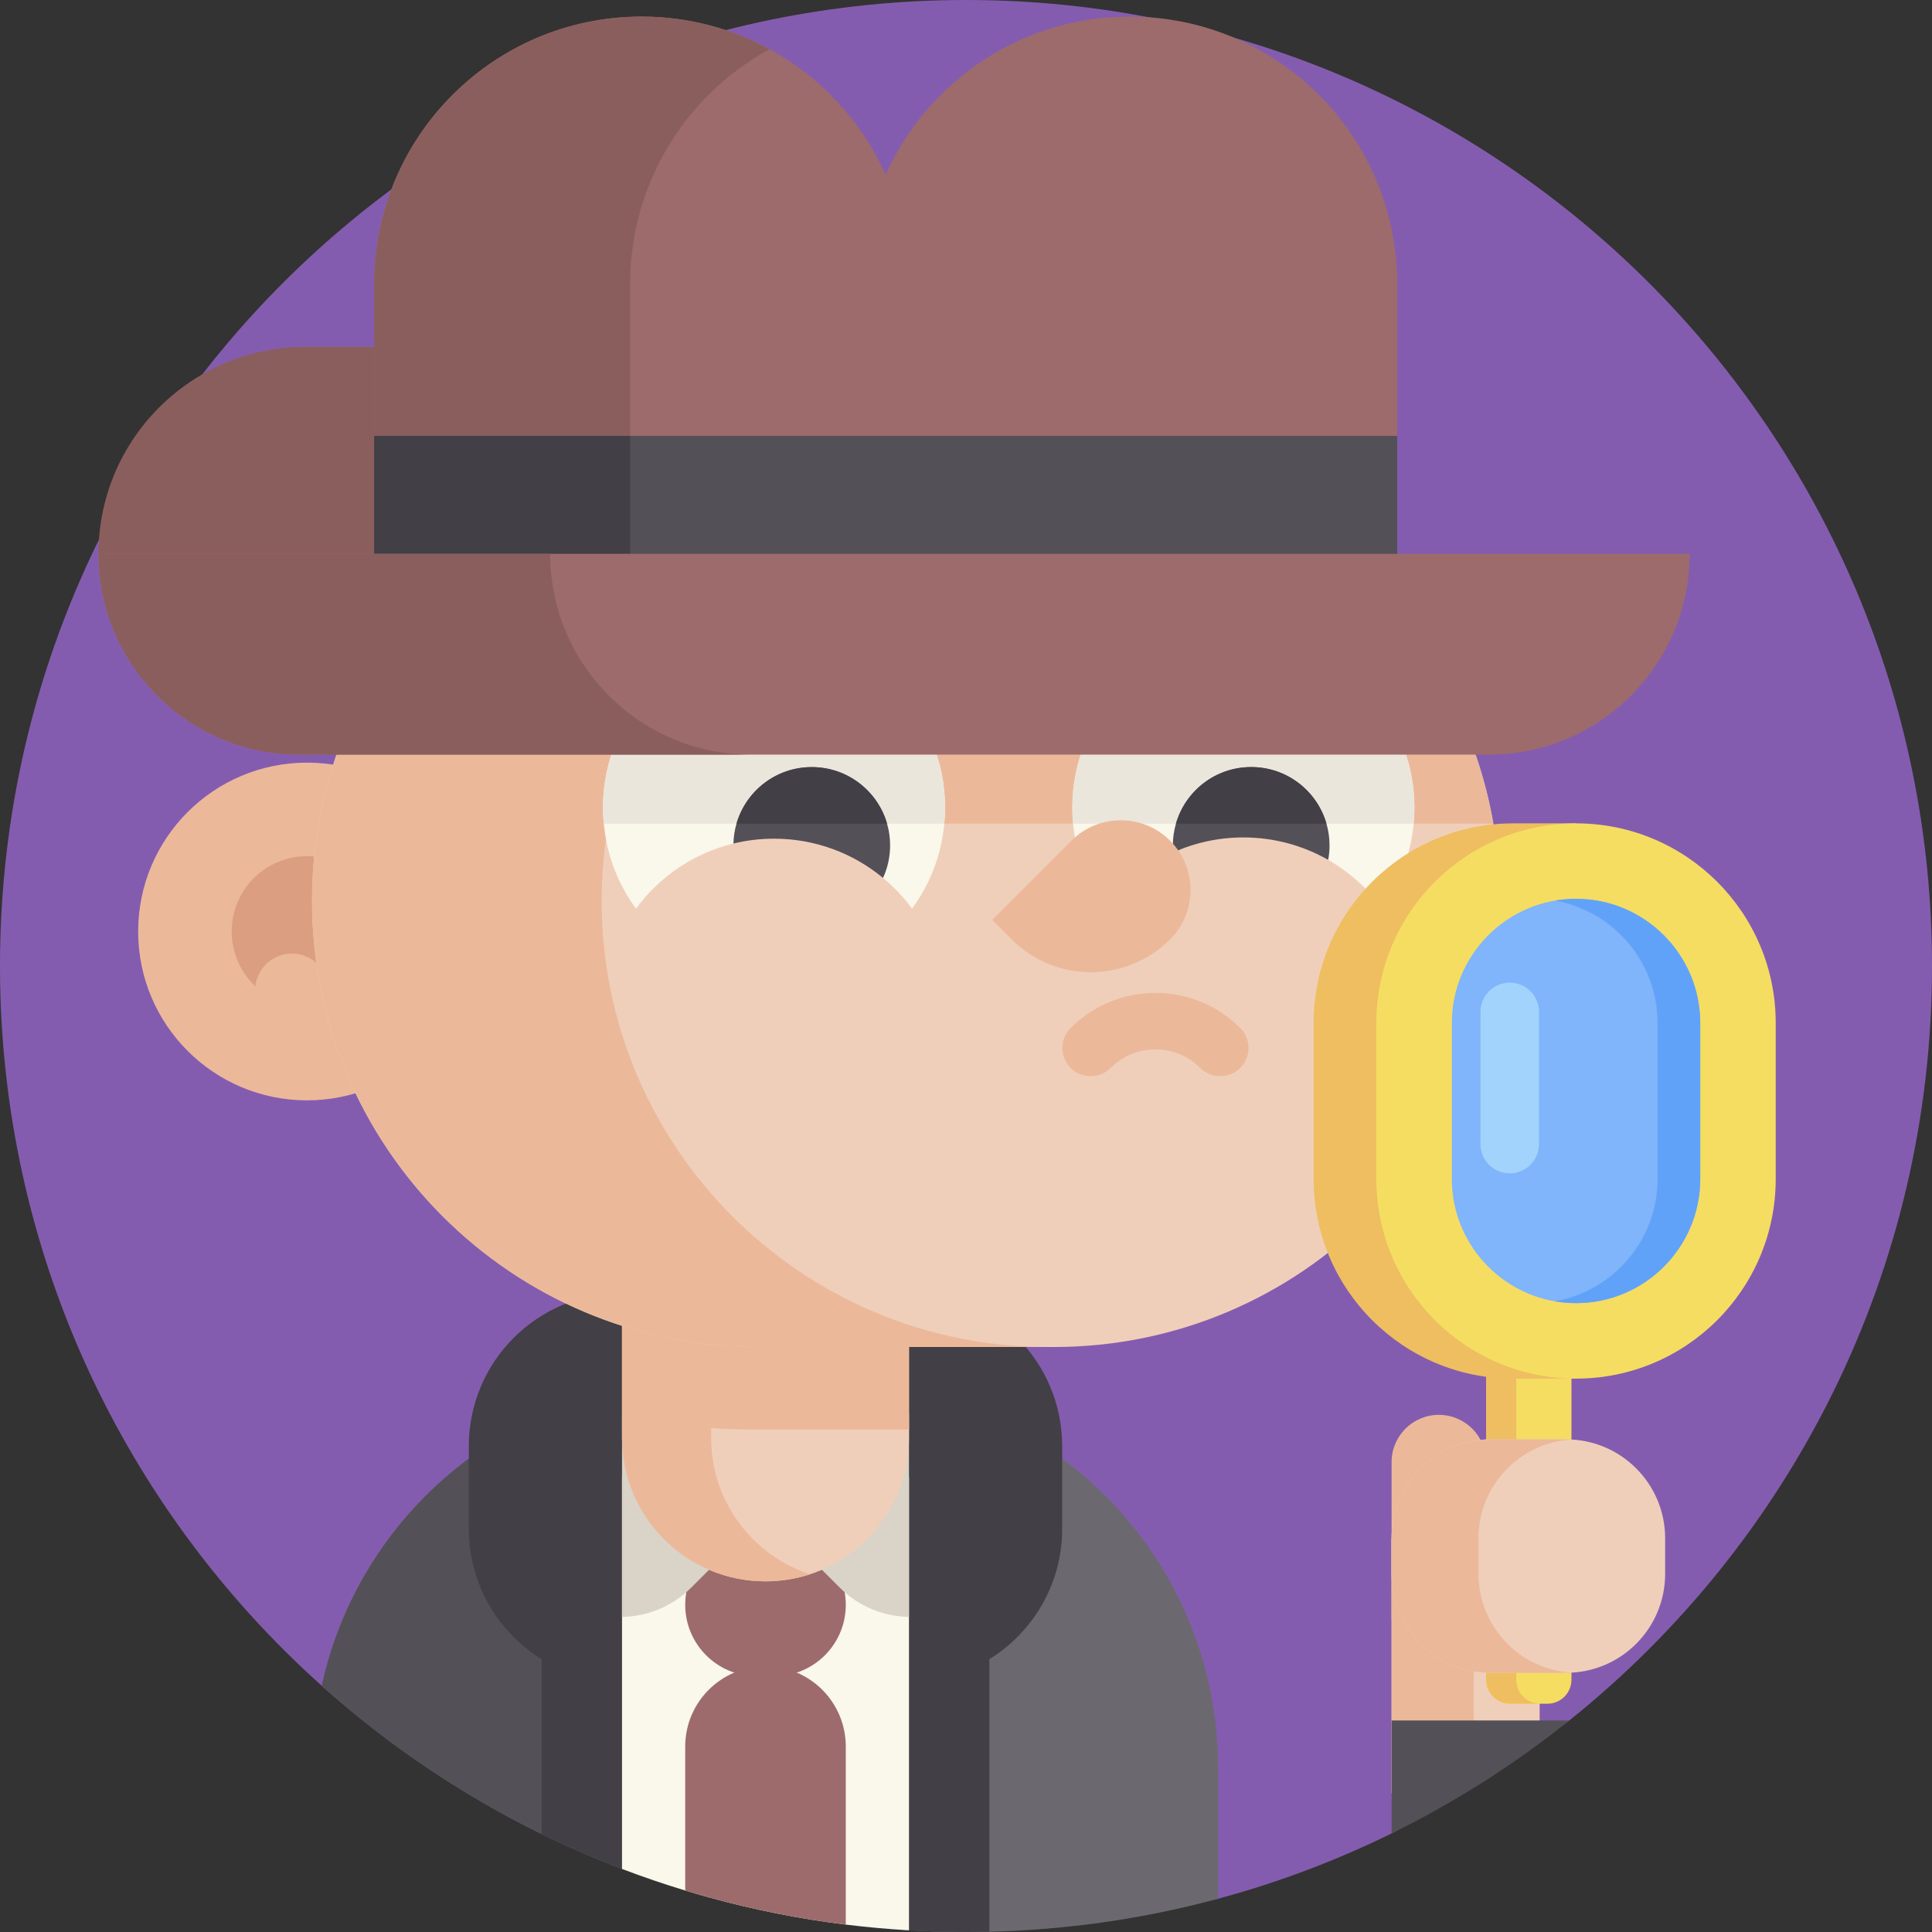 <svg id="Capa_1" enable-background="new 0 0 512 512" height="512" viewBox="0 0 512 512" width="512" xmlns="http://www.w3.org/2000/svg"><rect x="0" y="0" width="512" height="512" fill="#333333" stroke="none"/><g><path d="m512 256c0 80.894-37.525 153.031-96.117 199.944-6.916 5.538-17.84 8.6-25.316 13.407-8.188 5.265-12.983 12.201-21.775 16.522-14.601 7.177-29.986 13.004-45.992 17.317-19.39 5.23-41.388-29.389-62.308-28.899-2.06.06-4.13.08-6.2.08-5.07 0-10.11-.15-15.11-.45-5.64-.32-11.22-.83-16.75-1.51-12.37-1.54-24.47-3.96-36.22-7.2-2.12-.58-4.23-1.19-6.33-1.83-5.67-1.72-11.26-3.63-16.75-5.72-4.82-1.84-9.56-3.81-14.23-5.93-2.38-1.08-4.74-2.19-7.08-3.33-21.24-10.4-39.112 13.969-56.552-1.651-52.34-46.87-85.27-114.97-85.27-190.75 0-141.38 114.62-256 256-256s256 114.62 256 256z" fill="#845caf"/><g><path d="m156.454 91.917h-75.499c-30.297 0-54.857 24.56-54.857 54.857l56.31 12.981 74.046-12.981z" fill="#8b5e5e"/><path d="m322.8 468.48v34.71c-21.3 5.75-43.69 8.81-66.8 8.81-5.073 0-10.111-.148-15.111-.439-22.218-1.294-33.945-29.952-54.285-36.557-4.057-1.317-17.799 21.797-21.764 20.286-29.533-11.259-56.445-27.829-79.57-48.54 9.95-45.85 50.76-80.2 99.6-80.2h35.99c56.3 0 101.94 45.64 101.94 101.93z" fill="#6b696f"/><path d="m236.7 367.78c-48.77 7.6-86.09 49.8-86.09 100.7v20.88c-23.98-10.84-45.98-25.27-65.34-42.61 9.95-45.86 50.77-80.2 99.6-80.2h35.99c5.39 0 10.68.42 15.84 1.23z" fill="#545058"/><g fill="#423f46"><path d="m281.49 383.25v21.89c0 14.61-7.72 27.4-19.29 34.56v72.22c-2.06.06-4.13.08-6.2.08-5.073 0-10.111-.148-15.111-.439-5.633-.328-10.406-11.114-15.937-11.797l7.321-92.593 8.617-64.52c22.42-.001 40.6 18.179 40.6 40.599z"/><path d="m189.043 493.183c-7.849-2.159-16.673 4.974-24.202 2.104-4.816-1.836-9.561-3.813-14.231-5.927-2.38-1.08-4.74-2.19-7.08-3.33v-46.33c-11.57-7.16-19.29-19.95-19.29-34.56v-21.89c0-22.42 18.18-40.6 40.6-40.6l7.392 60.929z"/></g><path d="m240.89 391.38v120.17c-5.64-.32-11.22-.83-16.75-1.51-12.37-1.54-24.47-3.96-36.22-7.2-2.12-.58-4.23-1.19-6.33-1.83-5.67-1.72-11.26-3.63-16.75-5.72v-103.91z" fill="#faf7eb"/><path d="m205.231 406.381h-4.728c-10.444 0-18.911 8.467-18.911 18.911 0 10.444 8.467 18.911 18.911 18.911h4.728c10.444 0 18.911-8.467 18.911-18.911 0-10.445-8.467-18.911-18.911-18.911z" fill="#9d6b6b"/><path d="m224.14 462.85v47.19c-12.37-1.54-24.47-3.96-36.22-7.2-2.12-.58-4.23-1.19-6.33-1.83v-38.16c0-11.74 9.53-21.27 21.28-21.27s21.27 9.53 21.27 21.27z" fill="#9d6b6b"/><path d="m240.892 374.581v53.919c-6.681-.117-13.325-2.737-18.43-7.842l-19.601-19.601-19.601 19.601c-5.105 5.105-11.732 7.716-18.422 7.842v-53.919z" fill="#d9d3c8"/><circle cx="81.363" cy="246.856" fill="#ebb99a" r="44.749"/><path d="m61.401 246.853c0 5.732 2.412 10.902 6.285 14.536.529-4.881 4.666-8.68 9.688-8.68 5.377 0 9.737 4.361 9.737 9.746 0 1.321-.264 2.585-.743 3.741 8.606-2.23 14.957-10.043 14.957-19.343 0-11.026-8.936-19.962-19.962-19.962s-19.962 8.936-19.962 19.962z" fill="#dc9e80"/><path d="m164.844 324.012v57.039c0 21.001 17.018 38.02 38.019 38.02s38.029-17.018 38.029-38.02v-57.039z" fill="#f0cfba"/><path d="m214.679 417.193c-3.719 1.219-7.693 1.877-11.816 1.877-21.001 0-38.019-17.018-38.019-38.019v-57.037h23.624v57.037c-.001 16.878 10.991 31.185 26.211 36.142z" fill="#ebb99a"/><path d="m164.844 324.012v50.569c10.729 2.773 21.992 4.25 33.589 4.25h42.46v-54.819z" fill="#ebb99a"/><path d="m397.53 238.72c0 32.66-13.24 62.22-34.64 83.62s-50.97 34.63-83.62 34.63h-78.33c-65.31 0-118.25-52.94-118.25-118.25 0-32.66 13.23-62.22 34.63-83.62s50.96-34.64 83.62-34.64h78.33c36.02 0 68.28 16.1 89.96 41.51 13.45 15.74 22.84 35.05 26.53 56.31 1.17 6.64 1.77 13.47 1.77 20.44z" fill="#f0cfba"/><path d="m395.76 218.28h-265.91v-56.31h239.38c13.45 15.74 22.84 35.05 26.53 56.31z" fill="#ebb99a"/><path d="m194.089 322.336c21.404 21.395 50.965 34.634 83.627 34.634h-76.776c-32.654 0-62.215-13.238-83.618-34.634-21.395-21.404-34.634-50.965-34.634-83.618 0-65.307 52.945-118.252 118.252-118.252h76.776c-65.316 0-118.261 52.945-118.261 118.252 0 32.653 13.239 62.214 34.634 83.618z" fill="#ebb99a"/><path d="m374.83 214.05c0 1.43-.07 2.84-.2 4.23-.76 8.31-3.77 15.97-8.42 22.37-3.78-5.2-8.63-9.56-14.23-12.77-3.24-1.85-5.09-6.41-7.62-9.6-1.36-1.72-2.92-3.05-5.01-3.32-4.89-3.47-16.01-2.23-18.54-2.23-3.51 0-5.25 2.47-6.65 5.55-1.16 2.51-2.07 5.44-3.54 7.76-7.13 3.27-13.26 8.34-17.81 14.61-4.65-6.4-7.67-14.06-8.43-22.37-.13-1.39-.2-2.8-.2-4.23 0-25.04 20.29-45.33 45.32-45.33 25.04 0 45.33 20.29 45.33 45.33z" fill="#faf7eb"/><path d="m374.83 214.05c0 1.43-.07 2.84-.2 4.23h-90.25c-.13-1.39-.2-2.8-.2-4.23 0-25.04 20.29-45.33 45.32-45.33 25.04 0 45.33 20.29 45.33 45.33z" fill="#ebe6db"/><path d="m352.34 224.05c0 1.31-.12 2.59-.36 3.83-6.62-3.79-14.3-5.95-22.47-5.95-6.63 0-12.92 1.42-18.6 3.98-.06-.61-.09-1.23-.09-1.86 0-2 .28-3.94.82-5.77 2.49-8.67 10.47-15 19.94-15s17.45 6.33 19.94 15c.54 1.83.82 3.77.82 5.77z" fill="#545058"/><path d="m250.45 214.04c0 1.43-.07 2.84-.21 4.24-.76 8.38-3.82 16.1-8.54 22.53-2.06-2.81-4.44-5.38-7.08-7.64-5.15-4.42-8.1-10.9-12.63-14.89-2.44-2.17-5.34-3.6-9.29-3.6-1.7 0-4.98 1.69-8.36 3.6-3.98 2.25-8.11 4.81-9.97 5.26-10.53 2.56-19.61 8.79-25.82 17.27-4.72-6.43-7.78-14.15-8.54-22.53-.14-1.4-.21-2.81-.21-4.24 0-25.02 20.29-45.32 45.32-45.32 25.04 0 45.33 20.3 45.33 45.32z" fill="#faf7eb"/><path d="m250.45 214.04c0 1.43-.07 2.84-.21 4.24h-90.23c-.14-1.4-.21-2.81-.21-4.24 0-25.02 20.29-45.32 45.32-45.32 25.04 0 45.33 20.3 45.33 45.32z" fill="#ebe6db"/><path d="m235.89 224.04c0 3.08-.67 6-1.88 8.62-7.84-6.5-17.91-10.4-28.89-10.4-3.7 0-7.31.44-10.75 1.29.04-1.83.32-3.59.81-5.27 2.5-8.66 10.48-14.99 19.94-14.99 9.47 0 17.46 6.33 19.96 14.99.53 1.83.81 3.76.81 5.76z" fill="#545058"/><path d="m310.092 248.948c-11.6 11.6-30.407 11.6-42.007 0l-5.152-5.152 21.004-21.004c7.223-7.223 18.933-7.223 26.155 0 7.223 7.224 7.223 18.934 0 26.156z" fill="#ebb99a"/><path d="m299.407 4.398c-28.825 0-53.613 17.219-64.686 41.924-11.073-24.705-35.86-41.924-64.686-41.924-39.14 0-70.87 31.729-70.87 70.87v83.429h271.111v-83.43c.001-39.14-31.729-70.869-70.869-70.869z" fill="#9d6b6b"/><path d="m203.936 13.037c-5.97 3.26-11.41 7.35-16.18 12.12-12.83 12.82-20.76 30.54-20.76 50.11v83.43h-67.83v-83.43c0-19.57 7.93-37.29 20.76-50.11 12.82-12.83 30.54-20.76 50.11-20.76 12.28 0 23.83 3.13 33.9 8.64z" fill="#8b5e5e"/><path d="m99.166 115.515h271.111v37.91h-271.111z" fill="#545058"/><path d="m99.166 115.515h67.83v37.91h-67.83z" fill="#423f46"/><path d="m447.76 146.774h-421.662c0 29.385 23.821 53.207 53.207 53.207h315.249c29.385-.001 53.206-23.822 53.206-53.207z" fill="#9d6b6b"/><path d="m199.018 199.984h-119.72c-14.69 0-27.99-5.96-37.62-15.59-9.62-9.63-15.58-22.93-15.58-37.62h52.32 67.39c0 14.69 5.95 27.99 15.58 37.62s22.93 15.59 37.63 15.59z" fill="#8b5e5e"/><path d="m323.369 285.214c-1.919 0-3.839-.732-5.303-2.197-6.541-6.541-17.184-6.541-23.725 0-2.929 2.928-7.678 2.929-10.606 0-2.929-2.929-2.929-7.678 0-10.607 12.39-12.389 32.548-12.389 44.938 0 2.929 2.929 2.929 7.678 0 10.607-1.465 1.464-3.385 2.197-5.304 2.197z" fill="#ebb99a"/><path d="m381.312 374.952c-6.918 0-12.526 5.608-12.526 12.526v41.537h25.051v-41.537c0-6.918-5.608-12.526-12.525-12.526z" fill="#ebb99a"/><path d="m408.026 459.042-39.24 16.184v-67.557h39.24z" fill="#f0cfba"/><path d="m390.567 469.351-21.781 5.875v-67.557h21.781z" fill="#ebb99a"/><path d="m410.089 451.505h-9.891c-3.513 0-6.361-2.848-6.361-6.361v-99.609h22.613v99.609c0 3.513-2.848 6.361-6.361 6.361z" fill="#f5dd62"/><path d="m408.177 451.504h-7.98c-3.52 0-6.36-2.84-6.36-6.36v-99.61h7.98v99.61c0 3.52 2.84 6.36 6.36 6.36z" fill="#eebe61"/><path d="m415.06 443.302h-20.054c-14.481 0-26.22-11.739-26.22-26.22v-9.412c0-14.481 11.739-26.22 26.22-26.22h20.054c14.481 0 26.22 11.739 26.22 26.22v9.412c0 14.481-11.739 26.22-26.22 26.22z" fill="#f0cfba"/><path d="m416.556 443.259c-.5.03-1 .04-1.5.04h-20.05c-14.48 0-26.22-11.74-26.22-26.22v-9.41c0-14.48 11.74-26.22 26.22-26.22h20.05c.5 0 1 .01 1.5.04-13.79.77-24.73 12.2-24.73 26.18v9.41c0 13.98 10.94 25.41 24.73 26.18z" fill="#ebb99a"/><path d="m415.88 455.94c-14.49 11.61-30.27 21.67-47.09 29.93v-29.93z" fill="#545058"/><g><path d="m417.667 365.349h-16.627c-29.225 0-52.916-23.691-52.916-52.916v-41.318c0-29.225 23.691-52.916 52.916-52.916h16.627z" fill="#eebe61"/><path d="m417.667 365.349c-29.225 0-52.916-23.691-52.916-52.916v-41.318c0-29.225 23.691-52.916 52.916-52.916 29.225 0 52.916 23.691 52.916 52.916v41.318c0 29.224-23.691 52.916-52.916 52.916z" fill="#f5dd62"/><path d="m417.668 345.349c-18.15 0-32.916-14.766-32.916-32.916v-41.318c0-18.15 14.766-32.916 32.916-32.916 18.149 0 32.915 14.766 32.915 32.916v41.318c0 18.15-14.766 32.916-32.915 32.916z" fill="#80b4fb"/><path d="m450.583 271.113v41.32c0 18.14-14.77 32.91-32.91 32.91-1.93 0-3.82-.17-5.65-.48 15.46-2.7 27.25-16.22 27.25-32.43v-41.32c0-16.22-11.79-29.74-27.25-32.44 1.83-.31 3.72-.48 5.65-.48 18.14 0 32.91 14.77 32.91 32.92z" fill="#61a2f9"/></g><path d="m351.52 218.28h-39.88c2.49-8.67 10.47-15 19.94-15s17.45 6.33 19.94 15z" fill="#423f46"/><path d="m235.08 218.28h-39.9c2.5-8.66 10.48-14.99 19.94-14.99 9.47 0 17.46 6.33 19.96 14.99z" fill="#423f46"/><path d="m400.096 310.951c-4.285 0-7.759-3.474-7.759-7.759v-35.028c0-4.285 3.474-7.759 7.759-7.759 4.285 0 7.759 3.474 7.759 7.759v35.028c0 4.285-3.474 7.759-7.759 7.759z" fill="#a2d3fc"/></g></g></svg>